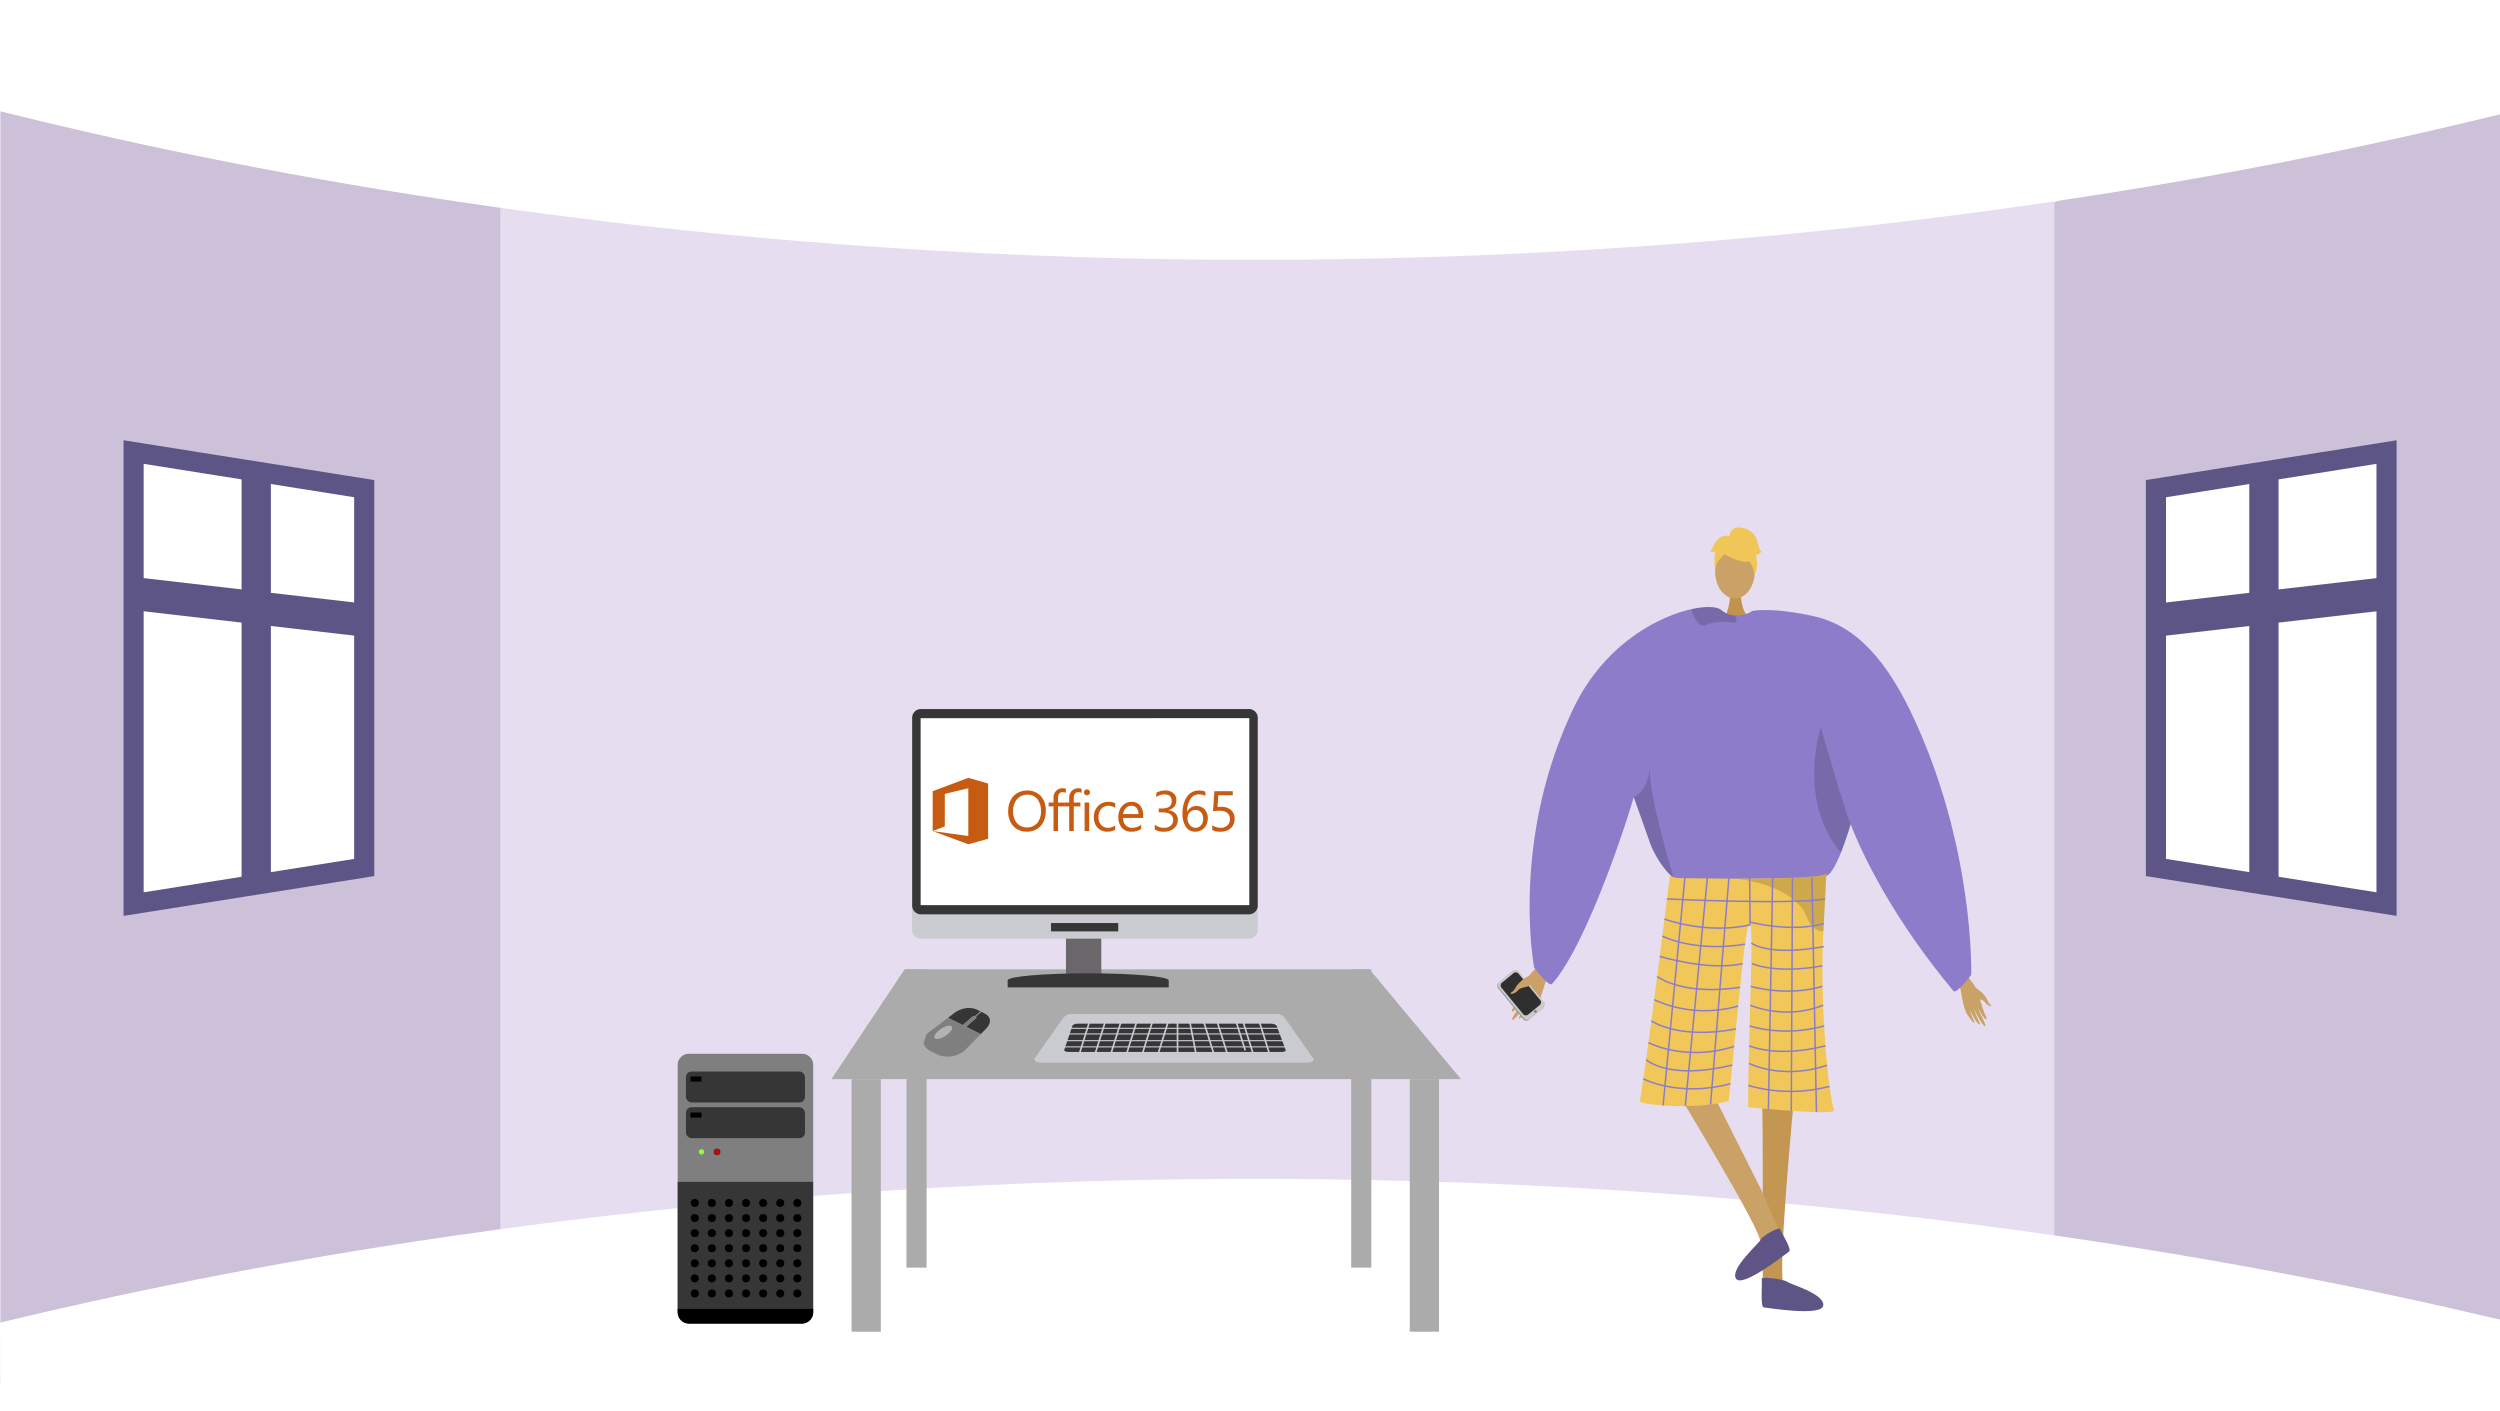 <svg xmlns="http://www.w3.org/2000/svg" xmlns:xlink="http://www.w3.org/1999/xlink" width="1366" height="771" viewBox="0 0 1366 771"><defs><style>.a,.v{fill:none;}.b,.e{fill:#fff;}.c{fill:#ccc1d8;}.d{fill:#e6def0;}.e{stroke:#5e5587;stroke-width:11px;}.e,.v{stroke-miterlimit:10;}.f{fill:#5e5587;}.g,.m{fill:#caa267;}.g{fill-rule:evenodd;}.h{fill:#979797;}.i{fill:#cacaca;}.j{fill:#2f2f2f;}.k{fill:#7f7f7f;}.l{fill:#c39652;}.n{fill:#c2934e;}.o{fill:#8c7cc9;}.p{fill:#f1c759;}.q{opacity:0.15;}.r{fill:#5e5586;}.s{opacity:0.3;}.t{opacity:0.5;}.u{fill:#f0c659;}.v{stroke:#8c7cc9;stroke-width:0.823px;}.w{fill:#ababab;}.x{fill:#cacbd0;}.y{fill:#363636;}.z{fill:#69676a;}.aa{clip-path:url(#a);}.ab{fill:#b3b3b3;}.ac{fill:#333;}.ad{fill:#d60100;}.ae{fill:#8fff3c;}.af{fill:#c75b12;}</style><clipPath id="a"><path class="a" d="M502.63,1384.624l8.58-26.79,31.88,2.2-8.58,26.79Z"/></clipPath></defs><g transform="translate(0 -808.353)"><rect class="b" width="1366" height="771" transform="translate(0 808.353)"/><path class="c" d="M1366,817.89v758.464l-242.228-67.587-32.991-6.263,1.636-558.092,30.118-25.56Z"/><path class="c" d="M316.3,933.825,300.245,1490.2.2,1564.594V814.541l298.845,93.57Z"/><path class="d" d="M697.978,897.425H273.37v617.384h849.165V897.425Z"/><path class="b" d="M0,869.133c121.657,30.38,335.7,73.889,615,80.373,352.972,8.194,622.429-47.1,751-78.7V808.353H0Z"/><path class="b" d="M0,1531.037c121.657-29.39,335.7-71.48,615-77.753,352.972-7.927,622.429,45.568,751,76.133v47.19L.2,1579.353Z"/><path class="e" d="M199,1075.354v207l-51,8.1-16,2.53-59,9.37v-247l59,9.37,16,2.53Z"/><path class="f" d="M148,1067.253v223.2l-16,2.53v-228.26Z"/><path class="f" d="M199,1138.174v18.12l-51-5.9-16-1.85-59-6.82V1123.6l59,6.82,16,1.85Z"/><path class="e" d="M1178,1075.354v207l51,8.1,16,2.53,59,9.37v-247l-59,9.37-16,2.53Z"/><path class="f" d="M1229,1067.253v223.2l16,2.53v-228.26Z"/><path class="f" d="M1178,1138.174v18.12l51-5.9,16-1.85,59-6.82V1123.6l-59,6.82-16,1.85Z"/><path class="g" d="M845.25,1331.739c-.595.749-9.249,7.8-11.467,12.523s-5.066,11.949-6.7,14.21c-1.916,2.66-1.01,3.836,1.532.891a51.175,51.175,0,0,0,5.017-6.98c.2-.481-1.382,2.546-3.351,5.744-2.093,3.4-4.572,7.013-3.984,7.433,1.142.813,7.83-8.742,8.708-10.535a50.022,50.022,0,0,1-2.377,4.7c-1.2,2.078-2.9,4.337-2.625,5,.441,1.05,4.672-3.762,6.992-8.165.18-.026-.128,1.556-3.235,6.6-.312.507-.578,1.989.9.495,3.115-3.145,4.686-4.268,6.839-9.681,2.1-5.278,3.134-11.569,5.811-14.943Z"/><path class="h" d="M818.681,1348.485l13.583,16.716a2.2,2.2,0,0,0,3.114.363l7.574-6.336a.673.673,0,0,0,.074-.068,2.261,2.261,0,0,0,.173-3.093l-13.583-16.715a2.2,2.2,0,0,0-3.112-.361l-7.07,5.914-.505.419A2.261,2.261,0,0,0,818.681,1348.485Z"/><path class="i" d="M819.06,1348.115l13.693,16.651a2.271,2.271,0,0,0,3.2.31l7.383-6.1a2.267,2.267,0,0,0,.233-3.128l-13.693-16.65a2.27,2.27,0,0,0-3.2-.311l-7.383,6.1A2.268,2.268,0,0,0,819.06,1348.115Z"/><path class="j" d="M820.393,1348.069l11.826,14.381a1.962,1.962,0,0,0,2.762.268l6.376-5.267a1.958,1.958,0,0,0,.2-2.7l-11.826-14.381a1.962,1.962,0,0,0-2.762-.268l-6.376,5.267A1.957,1.957,0,0,0,820.393,1348.069Z"/><circle class="k" cx="0.759" cy="0.759" r="0.759" transform="translate(838.182 1360.226)"/><path class="g" d="M836.346,1341.045s-5.838,2.562-8.235,6.944c-1.424,2.6-2.1,2.289-2.473,2.684-1.253,1.313,2.193.851,3.785-1.224,1.294-1.686,4.933-1.571,6.039-2.466s3.611-3.863,3.473-4.88S836.346,1341.045,836.346,1341.045Z"/><path class="l" d="M980.708,1403.45s-10.215,105.4-5.871,107.214c7.792,3.305,38.308,14.117,4.664,11.741-17.283,1.042-16.015-2.82-16.285-6.092-.22-2.673.287-97-.423-104.335-.159-1.643-.255-2.636-.255-2.636Z"/><path class="m" d="M909.471,1393.594s55.168,89.918,52.257,93.616c-5.2,6.68-26.594,30.978,1.64,12.527,15.605-7.5,12.618-10.257,11.261-13.247-1.109-2.443-9.271-21.121-12.221-27.875-.661-1.512-37.824-75.172-37.824-75.172Z"/><path class="n" d="M951.243,1131.466s-.9,10.043,5.294,15.6-14.276,0-14.276,0,3.809-9.619,2.955-15.6S951.243,1131.466,951.243,1131.466Z"/><ellipse class="m" cx="10.83" cy="14.777" rx="10.83" ry="14.777" transform="translate(937.145 1105.807)"/><path class="o" d="M1018.61,1228.1c-.181,2.8-2.443,13.195-5.626,24.5-.938,3.373-1.966,6.82-3.044,10.176-1.308,4.089-2.69,8.029-4.089,11.509-2.714,6.746-5.495,11.764-7.922,12.743-8.177,3.29-69.915,7.806-82.609,1.752-.3-.222-.617-.461-.921-.724-4.763-3.875-9.929-11.525-12.669-18.69,0-.009-7.3-20.574-8.785-24.762-.017-.041-.025-.074-.041-.107-.05-.164-.107-.32-.165-.469-.016-.057-.041-.106-.058-.164-7.683,26.234-28.125,83.851-44.661,102.1-1.735,1.917-9.723-8.835-9.723-8.835s-13.351-68.945,21.479-141.806c16.4-34.3,45.656-49.942,64.338-54.1,8.087-1.8,14.191-1.448,16.42.477a12.107,12.107,0,0,0,7.56,2.937,16.373,16.373,0,0,0,4.245-.387,21.11,21.11,0,0,0,4.5-1.53c.691-.321,1.094-.551,1.094-.551a43.918,43.918,0,0,1,11.434.683C1011.635,1151.131,1018.989,1222,1018.61,1228.1Z"/><path class="p" d="M912.493,1286.345a6.677,6.677,0,0,0,3.789,1.748c8.9.175,47.358.834,68.218-.365,7.36-.424,12.529-1.078,13.436-2.07,0,0,0,.03-.006.085-.054,1.149-.714,14.313-1.64,31.568-1.828,34.063,1.693,82.849,5.806,97.656.888,3.2-46.89-1.645-46.89-1.645-.133-35.152,3.2-96.864,1.048-99.63-2.621-3.365-6.87,50.917-11.742,96.339-18.921,4.936-48.882,1.94-48.536,0C900.09,1387,912.493,1286.345,912.493,1286.345Z"/><path class="q" d="M892.686,1243.859c.016.058.041.107.058.165.057.148.115.3.164.468.016.033.025.066.041.107,1.489,4.188,8.786,24.753,8.786,24.762,2.739,7.165,7.905,14.815,12.669,18.69-3.233-11.706-13.311-45.64-12.924-59.312C899.555,1241.918,892.686,1243.851,892.686,1243.859Z"/><path class="q" d="M1012.984,1252.595c-.938,3.373-1.966,6.82-3.044,10.176-1.308,4.089-2.69,8.029-4.089,11.509-24.177-28.949-10.99-68.312-10.99-68.312s10.217,34.173,10.324,35.135C1005.218,1241.449,1008.615,1246.376,1012.984,1252.595Z"/><path class="q" d="M948.812,1147.068c.033.979-.485,1.62-2.057,1.406-4.9-.666-10.439-.526-14.461,1.317a3.419,3.419,0,0,1-3.307-.14c-2.575-1.506-4.171-6-4.8-7.988a1.377,1.377,0,0,1-.065-.436c8.086-1.8,14.19-1.448,16.419.477a12.107,12.107,0,0,0,7.56,2.937A6.655,6.655,0,0,1,948.812,1147.068Z"/><path class="r" d="M972.619,1479.89c-.564-1.427-9.954,3.968-10.423,5.644s-17.151,16.068-13.659,21.458,27.164-13.566,28.957-14.738S973.729,1482.7,972.619,1479.89Z"/><path class="f" d="M962.61,1507.1c-.2-1.521,12.759.409,13.985,1.646s20.093,6.368,19.666,12.776-30.333,1.37-32.469,1.219S963.006,1510.093,962.61,1507.1Z"/><g class="s"><path d="M947.995,1288.433c-.145-.012-.289-.023-.429-.036C947.566,1288.4,947.718,1288.408,947.995,1288.433Z"/><path class="t" d="M947.995,1288.433c11.459.914,36.505-.7,36.505-.7,7.36-.424,12.529-1.078,13.436-2.07,0,0,0,.03-.006.085-.054,1.149-.714,14.313-1.64,31.568a8.45,8.45,0,0,1-1.2-.139,9.377,9.377,0,0,1-6.065-4.309,20.836,20.836,0,0,1-2.358-4.925C978.119,1291.681,951.666,1288.763,947.995,1288.433Z"/></g><path class="u" d="M943.905,1112.1s18.75,10.4,13.185-6.3C953.24,1094.259,931.118,1104.661,943.905,1112.1Z"/><path class="u" d="M946.623,1108.114s-10.49,6.225-9.478,12.469c0,0-2.314-18.643,8.117-19.111s14.47.538,13.544,20.252C958.806,1121.724,955.775,1106.042,946.623,1108.114Z"/><path class="u" d="M944.808,1101.593s.527-5.808,6.285-4.986,8.226,4.113,9.049,7.4,1.645,5.758,2.468,5.758c0,0-2.468,2.468-3.291,1.646,0,0,2.136,5.916-.577,10.773,0,0-1.068-7.483-5.181-8.3S944.808,1101.593,944.808,1101.593Z"/><path class="u" d="M945.335,1101.543s-4.114-2.468-8.227,3.291l-2.468,4.935s.823.823,2.468,0c0,0-.749,5.8.037,9.068l2.431-9.89Z"/><path class="g" d="M1072.073,1338.341c.431.7,7.095,7.6,8.506,11.855s3.1,10.711,4.262,12.806c1.364,2.466.47,3.376-1.4.6a44,44,0,0,1-3.569-6.467c-.119-.43.92,2.313,2.273,5.243,1.439,3.114,3.186,6.449,2.641,6.747-1.057.578-5.789-8.257-6.354-9.876a42.731,42.731,0,0,0,1.547,4.254c.81,1.9,2.036,4,1.729,4.537-.483.851-3.6-3.686-5.132-7.679-.15-.041-.049,1.34,2.087,5.961.215.464.29,1.756-.82.33-2.336-3-3.562-4.12-4.846-8.957-1.253-4.718-1.493-10.19-3.434-13.342Z"/><path class="g" d="M1079.664,1348.2s4.72,2.781,6.317,6.764c.949,2.368,1.554,2.167,1.836,2.543.935,1.247-1.958.5-3.1-1.431-.932-1.57-4.049-1.844-4.9-2.72s-2.688-3.664-2.466-4.517S1079.664,1348.2,1079.664,1348.2Z"/><line class="v" x1="12.133" y2="126.868" transform="translate(908.716 1285.514)"/><line class="v" x1="12.041" y2="124.659" transform="translate(920.848 1288.051)"/><line class="v" x1="10.013" y2="123.788" transform="translate(934.646 1288.051)"/><line class="v" x2="0.258" y2="25.641" transform="translate(955.996 1288.051)"/><line class="v" x1="2.323" y2="126.296" transform="translate(966.256 1288.051)"/><line class="v" x1="0.647" y2="127.355" transform="translate(978.76 1287.972)"/><line class="v" x2="2.45" y2="128.087" transform="translate(990.049 1287.972)"/><path class="v" d="M910.852,1299.543s68.324,3.225,86.376,0"/><path class="v" d="M956.254,1313.692c-23.906,5.415-46.783-3.145-46.783-3.145"/><path class="v" d="M956,1312.074s21.574,6.063,40.524.943"/><path class="v" d="M908.3,1319.845s17.228,9.019,45.21,4.421"/><path class="v" d="M906.886,1330.918s26.808,8.184,45.3,3.972"/><path class="v" d="M905.472,1341.918s13.653,10.7,45.309,5.9"/><path class="v" d="M903.826,1354.571a66.42,66.42,0,0,0,45.918,3.459"/><path class="v" d="M902.295,1366.163s14.746,10.466,46.21,4.387"/><path class="v" d="M900.7,1378.046s20.352,10.638,46.871,2.043"/><path class="v" d="M899.414,1387.319s12.007,11.548,47.136,2.987"/><path class="v" d="M897.905,1397.846s19.415,10.228,47.608,2.664"/><path class="v" d="M956.977,1323.655s9.013,7.442,39.543,1.917"/><path class="v" d="M957.213,1334.855s12.648,5.9,38.584,1.24"/><path class="v" d="M956.6,1347.287s19.528,5.881,39.2,0"/><path class="v" d="M956.315,1357.6s18.985,8.439,39.861,0"/><path class="v" d="M956,1368.914s18.074,6.342,40.7,0"/><path class="v" d="M955.7,1379.785s15.235,6.835,41.708,0"/><path class="v" d="M955.7,1389.4s18.088,9.322,42.629.991"/><path class="v" d="M955.269,1401.425a83.624,83.624,0,0,0,44.406.513"/><path class="o" d="M998.333,1186.2s-53.044-41.978-40.4-44.026,33.339,2.928,33.339,2.928c18.682,4.154,36.52,18.191,52.915,52.487,34.83,72.86,32.9,143.415,32.9,143.415s-8.066,10.819-9.724,8.835c-30.773-36.821-50.561-73.784-58.909-98.653S998.333,1186.2,998.333,1186.2Z"/><path class="w" d="M494.29,1337.984h254l50,60h-344Z"/><rect class="w" width="16" height="138" transform="translate(770.29 1397.984)"/><rect class="w" width="11" height="163" transform="translate(738.29 1337.984)"/><rect class="w" width="11" height="163" transform="translate(495.29 1337.984)"/><rect class="w" width="16" height="138" transform="translate(465.29 1397.984)"/><path class="x" d="M565.38,1386.553l15.57-22a6,6,0,0,1,4.91-2.14H697.34a5.586,5.586,0,0,1,4.55,2l15.73,22.34c1,1.23-1.66,2.23-3.28,2.23H568.65C566.88,1388.983,564.29,1387.943,565.38,1386.553Z"/><path class="y" d="M581.49,1382.053l4.51-13.27c.24-.63,1.51-1.1,3-1.1H694.21c1.67,0,3.1.531,3.37,1.24l4.92,13.2c.2.5-.79,1-2.08,1H583.78C582.41,1383.123,581.35,1382.6,581.49,1382.053Z"/><rect class="x" width="121.63" height="0.61" transform="translate(581.2 1369.923)"/><rect class="x" width="121.63" height="0.61" transform="translate(581.2 1372.994)"/><rect class="x" width="121.63" height="0.61" transform="translate(581.2 1376.673)"/><rect class="x" width="121.63" height="0.61" transform="translate(581.2 1380.053)"/><rect class="x" width="0.92" height="20.27" transform="translate(687.228 1365.313) rotate(-17.44)"/><rect class="x" width="0.92" height="20.27" transform="translate(678.327 1365.31) rotate(-17.44)"/><rect class="x" width="0.92" height="20.19" transform="translate(673.88 1363.175) rotate(-17.53)"/><rect class="x" width="0.92" height="20.27" transform="translate(664.197 1365.305) rotate(-17.44)"/><rect class="x" width="0.92" height="20.27" transform="translate(656.826 1365.304) rotate(-17.44)"/><rect class="x" width="0.92" height="20.27" transform="matrix(0.982, -0.19, 0.19, 0.982, 649.324, 1364.991)"/><rect class="x" width="0.92" height="20.27" transform="translate(642.94 1364.693)"/><rect class="x" width="20.27" height="0.92" transform="translate(589.237 1384.344) rotate(-72.56)"/><rect class="x" width="20.27" height="0.92" transform="translate(597.844 1384.362) rotate(-72.56)"/><rect class="x" width="20.27" height="0.92" transform="translate(606.442 1384.348) rotate(-72.56)"/><rect class="x" width="20.27" height="0.92" transform="translate(615.039 1384.35) rotate(-72.56)"/><rect class="x" width="20.27" height="0.92" transform="translate(623.637 1384.345) rotate(-72.56)"/><rect class="x" width="20.27" height="0.92" transform="translate(632.244 1384.354) rotate(-72.56)"/><rect class="z" width="19.32" height="22.43" transform="translate(582.43 1320.403)"/><path class="x" d="M502.955,1195.773H682.619a4.812,4.812,0,0,1,4.609,4.99v115.49a4.811,4.811,0,0,1-4.609,4.99H502.955a4.811,4.811,0,0,1-4.61-4.99v-115.49A4.812,4.812,0,0,1,502.955,1195.773Z"/><path class="y" d="M550.58,1347.873v-3.849c0-2.141,19.73-3.86,44-3.86s44,1.73,44,3.86v3.849Z"/><rect class="y" width="36.72" height="4.56" transform="translate(574.29 1312.703)"/><path class="y" d="M503.029,1195.773h179.59a4.812,4.812,0,0,1,4.609,4.99v102.19a4.811,4.811,0,0,1-4.609,4.99H503.029a4.811,4.811,0,0,1-4.61-4.99v-102.19A4.812,4.812,0,0,1,503.029,1195.773Z"/><path class="b" d="M503.038,1302.933l-.009-102.16,179.58-.02.018,102.18Z"/><g class="aa"><path class="k" d="M511.82,1375.983a1.707,1.707,0,0,1-.74-.2c-1.14-.66-.12-2.7,2.28-4.56,2-1.53,4.29-2.46,5.68-2.36a1.736,1.736,0,0,1,.74.2c1.14.66.12,2.7-2.28,4.56-2,1.531-4.29,2.461-5.68,2.36m6.18-11.51-10.81,8.17c-3.78,3.3-3.26,7.75,1.15,9.94l3.8,1.89a12.122,12.122,0,0,0,4.53,1.16,14.615,14.615,0,0,0,10.3-3.17l8.92-9.06-8-4h0a1.324,1.324,0,0,1-.9.33.608.608,0,0,1-.24-.06l-.83-.41c-.29-.15-.25-.5.08-.789h0l-8-4"/><path class="y" d="M532.89,1363.763h0m3-2.67h0l.26.13-3,2.66.15.07c.29.14.25.5-.08.79l-5.3,4.62,8,4,1.91-1.94c3.8-3.3,4.41-7.19,0-9.38l-1.89-.94"/><path class="y" d="M530.3,1359.1a14,14,0,0,0-9.9,3.59l-2.31,1.74,8,4,5.3-4.63a1.344,1.344,0,0,1,.9-.32.646.646,0,0,1,.24.06l.41.2-.27-.13,3-2.66.27.131h0l-1.9-.94a10.052,10.052,0,0,0-3.8-1"/><path class="k" d="M532.24,1363.493a1.344,1.344,0,0,0-.9.32l-5.3,4.63h0c-.34.29-.37.641-.08.79l.83.41a.625.625,0,0,0,.24.06,1.324,1.324,0,0,0,.9-.33h0l5.3-4.62c.34-.29.37-.65.08-.79l-.15-.07h0l-.27-.13h0l-.41-.2a.64.64,0,0,0-.24-.06"/><path class="k" d="M535.67,1360.974l-3.05,2.66.27.13h0l.27.14h0l3.04-2.66-.26-.14-.27-.13"/><path class="ab" d="M519,1368.853c-1.39-.1-3.68.83-5.68,2.36-2.39,1.86-3.42,3.9-2.28,4.56a1.706,1.706,0,0,0,.74.2c1.39.1,3.68-.83,5.68-2.36,2.39-1.86,3.42-3.9,2.28-4.56a1.735,1.735,0,0,0-.74-.2"/></g><path class="k" d="M370.29,1525.423v-135.2h0a6.09,6.09,0,0,1,6.09-6.09h61.87a6.09,6.09,0,0,1,6.09,6.09h0v135.19h0a6.09,6.09,0,0,1-6.09,6.09H376.38A6.09,6.09,0,0,1,370.29,1525.423Z"/><path class="y" d="M376.33,1531.5H438.2c3.36,0,6.09-3.46,6.09-7.729v-69.661h-74v69.661C370.29,1528.043,373,1531.5,376.33,1531.5Z"/><circle class="ac" cx="1.86" cy="1.86" r="1.86" transform="translate(389.91 1435.894)"/><circle class="ad" cx="1.46" cy="1.46" r="1.46" transform="translate(390.31 1436.293)"/><circle class="ae" cx="1.45" cy="1.45" r="1.45" transform="translate(381.85 1436.303)"/><rect class="y" width="65.04" height="16.91" rx="3.05" transform="translate(374.8 1393.823)"/><rect class="y" width="65.04" height="16.91" rx="3.05" transform="translate(374.8 1413.333)"/><rect width="6.01" height="2.79" transform="translate(377.29 1416.234)"/><rect width="6.01" height="2.79" transform="translate(377.29 1396.553)"/><path d="M370.29,1523.513v1.91h0a6.09,6.09,0,0,0,6.09,6.09h61.87a6.09,6.09,0,0,0,6.09-6.09h0v-1.91Z"/><circle cx="2.2" cy="2.2" r="2.2" transform="translate(433.47 1463.453)"/><circle cx="2.2" cy="2.2" r="2.2" transform="translate(424.13 1463.453)"/><circle cx="2.2" cy="2.2" r="2.2" transform="translate(414.79 1463.453)"/><circle cx="2.2" cy="2.2" r="2.2" transform="translate(405.45 1463.453)"/><circle cx="2.2" cy="2.2" r="2.2" transform="translate(396.11 1463.453)"/><circle cx="2.2" cy="2.2" r="2.2" transform="translate(386.77 1463.453)"/><circle cx="2.2" cy="2.2" r="2.2" transform="translate(377.43 1463.453)"/><circle cx="2.2" cy="2.2" r="2.2" transform="translate(433.47 1471.693)"/><circle cx="2.2" cy="2.2" r="2.2" transform="translate(424.13 1471.693)"/><circle cx="2.2" cy="2.2" r="2.2" transform="translate(414.79 1471.693)"/><circle cx="2.2" cy="2.2" r="2.2" transform="translate(405.45 1471.693)"/><circle cx="2.2" cy="2.2" r="2.2" transform="translate(396.11 1471.693)"/><circle cx="2.2" cy="2.2" r="2.2" transform="translate(386.77 1471.693)"/><circle cx="2.2" cy="2.2" r="2.2" transform="translate(377.43 1471.693)"/><circle cx="2.2" cy="2.2" r="2.2" transform="translate(433.47 1479.933)"/><circle cx="2.2" cy="2.2" r="2.2" transform="translate(424.13 1479.933)"/><circle cx="2.2" cy="2.2" r="2.2" transform="translate(414.79 1479.933)"/><circle cx="2.2" cy="2.2" r="2.2" transform="translate(405.45 1479.933)"/><circle cx="2.2" cy="2.2" r="2.2" transform="translate(396.11 1479.933)"/><circle cx="2.2" cy="2.2" r="2.2" transform="translate(386.77 1479.933)"/><circle cx="2.2" cy="2.2" r="2.2" transform="translate(377.43 1479.933)"/><circle cx="2.2" cy="2.2" r="2.2" transform="translate(433.47 1488.173)"/><circle cx="2.2" cy="2.2" r="2.2" transform="translate(424.13 1488.173)"/><circle cx="2.2" cy="2.2" r="2.2" transform="translate(414.79 1488.173)"/><circle cx="2.2" cy="2.2" r="2.2" transform="translate(405.45 1488.173)"/><circle cx="2.2" cy="2.2" r="2.2" transform="translate(396.11 1488.173)"/><circle cx="2.2" cy="2.2" r="2.2" transform="translate(386.77 1488.173)"/><circle cx="2.2" cy="2.2" r="2.2" transform="translate(377.43 1488.173)"/><circle cx="2.2" cy="2.2" r="2.2" transform="translate(433.47 1496.413)"/><circle cx="2.2" cy="2.2" r="2.2" transform="translate(424.13 1496.413)"/><circle cx="2.2" cy="2.2" r="2.2" transform="translate(414.79 1496.413)"/><circle cx="2.2" cy="2.2" r="2.2" transform="translate(405.45 1496.413)"/><circle cx="2.2" cy="2.2" r="2.2" transform="translate(396.11 1496.413)"/><circle cx="2.2" cy="2.2" r="2.2" transform="translate(386.77 1496.413)"/><circle cx="2.2" cy="2.2" r="2.2" transform="translate(377.43 1496.413)"/><circle cx="2.2" cy="2.2" r="2.2" transform="translate(433.47 1504.653)"/><circle cx="2.2" cy="2.2" r="2.2" transform="translate(424.13 1504.653)"/><circle cx="2.2" cy="2.2" r="2.2" transform="translate(414.79 1504.653)"/><circle cx="2.2" cy="2.2" r="2.2" transform="translate(405.45 1504.653)"/><circle cx="2.2" cy="2.2" r="2.2" transform="translate(396.11 1504.653)"/><circle cx="2.2" cy="2.2" r="2.2" transform="translate(386.77 1504.653)"/><circle cx="2.2" cy="2.2" r="2.2" transform="translate(377.43 1504.653)"/><circle cx="2.2" cy="2.2" r="2.2" transform="translate(433.47 1512.893)"/><circle cx="2.2" cy="2.2" r="2.2" transform="translate(424.13 1512.893)"/><circle cx="2.2" cy="2.2" r="2.2" transform="translate(414.79 1512.893)"/><circle cx="2.2" cy="2.2" r="2.2" transform="translate(405.45 1512.893)"/><circle cx="2.2" cy="2.2" r="2.2" transform="translate(396.11 1512.893)"/><circle cx="2.2" cy="2.2" r="2.2" transform="translate(386.77 1512.893)"/><circle cx="2.2" cy="2.2" r="2.2" transform="translate(377.43 1512.893)"/><rect class="b" width="69.98" height="62.92" transform="translate(557.1 1220.383)"/><path class="af" d="M571.442,1251.249a13.838,13.838,0,0,1-1.266,6.093,9.266,9.266,0,0,1-3.644,4.029,10.508,10.508,0,0,1-5.47,1.412,10.278,10.278,0,0,1-5.319-1.373,9.227,9.227,0,0,1-3.6-3.9,12.535,12.535,0,0,1-1.276-5.728,13.589,13.589,0,0,1,1.291-6.071,9.264,9.264,0,0,1,3.7-4.029,10.9,10.9,0,0,1,5.585-1.4,9.91,9.91,0,0,1,5.2,1.381,9.243,9.243,0,0,1,3.55,3.885,12.579,12.579,0,0,1,1.252,5.706m-2.671.334a10.06,10.06,0,0,0-1.987-6.632,6.829,6.829,0,0,0-5.54-2.382,7.269,7.269,0,0,0-4,1.13,7.439,7.439,0,0,0-2.74,3.211,10.848,10.848,0,0,0-.971,4.643,11.057,11.057,0,0,0,.934,4.652,7.22,7.22,0,0,0,2.662,3.157,7.76,7.76,0,0,0,9.593-1.251,9.655,9.655,0,0,0,2.048-6.528m13.613-10a3.312,3.312,0,0,0-1.656-.41q-2.61,0-2.61,3.3v2.4h3.642v2.108h-3.642V1262.4h-2.489v-13.431h-2.64v-2.108h2.64v-2.519a5.3,5.3,0,0,1,1.4-3.825,4.708,4.708,0,0,1,3.553-1.458,4.855,4.855,0,0,1,1.8.275v2.246Z"/><path class="af" d="M590.961,1241.582a3.307,3.307,0,0,0-1.654-.41q-2.61,0-2.61,3.3v2.4h3.642v2.108H586.7V1262.4h-2.491v-13.431h-2.64v-2.108h2.64v-2.519a5.291,5.291,0,0,1,1.4-3.825,4.706,4.706,0,0,1,3.552-1.458,4.854,4.854,0,0,1,1.806.275v2.245Zm4.59-.288a1.532,1.532,0,0,1-.486,1.16,1.691,1.691,0,0,1-2.307.015,1.627,1.627,0,0,1,1.153-2.784,1.584,1.584,0,0,1,1.169.47,1.547,1.547,0,0,1,.471,1.139m-.425,21.108h-2.49v-15.54h2.49Zm14.205-.712a8.076,8.076,0,0,1-4.265,1.093,7.5,7.5,0,0,1-3.817-.978,6.759,6.759,0,0,1-2.633-2.772,8.5,8.5,0,0,1-.94-4.02,8.654,8.654,0,0,1,2.207-6.193,7.714,7.714,0,0,1,5.881-2.337,7.877,7.877,0,0,1,3.6.789v2.549a6.374,6.374,0,0,0-3.7-1.213,4.977,4.977,0,0,0-3.923,1.722,6.509,6.509,0,0,0-1.511,4.455,6.141,6.141,0,0,0,1.436,4.295,4.938,4.938,0,0,0,3.846,1.577,6.274,6.274,0,0,0,3.825-1.336v2.369Zm15.292-6.434H613.651a5.8,5.8,0,0,0,1.389,4.014,4.853,4.853,0,0,0,3.678,1.388,7.624,7.624,0,0,0,4.813-1.7v2.323a8.889,8.889,0,0,1-5.4,1.5,6.518,6.518,0,0,1-5.192-2.148,8.763,8.763,0,0,1-1.866-5.942,9.428,9.428,0,0,1,.935-4.21,7.142,7.142,0,0,1,2.571-2.952,6.641,6.641,0,0,1,3.642-1.048,5.881,5.881,0,0,1,4.712,1.967,8.161,8.161,0,0,1,1.693,5.5v1.3Zm-2.549-2.11a5.146,5.146,0,0,0-1.04-3.347,3.522,3.522,0,0,0-2.845-1.192,4.008,4.008,0,0,0-2.959,1.245,5.788,5.788,0,0,0-1.547,3.293Zm21.486,3.1a5.929,5.929,0,0,1-2.109,4.743,8.25,8.25,0,0,1-5.54,1.8,9.055,9.055,0,0,1-4.948-1.183v-2.671a7.938,7.938,0,0,0,5.038,1.729,5.538,5.538,0,0,0,3.651-1.13,3.769,3.769,0,0,0,1.359-3.059q0-4.262-6.071-4.263h-1.8v-2.111h1.714q5.371,0,5.372-4.006,0-3.7-4.1-3.7a6.973,6.973,0,0,0-4.324,1.547v-2.412a9.449,9.449,0,0,1,4.947-1.245,6.431,6.431,0,0,1,4.363,1.435,4.722,4.722,0,0,1,1.661,3.755q0,4.3-4.34,5.525v.06a6.018,6.018,0,0,1,3.719,1.67,4.778,4.778,0,0,1,1.411,3.521m16.374-.743a7.91,7.91,0,0,1-.887,3.748,6.457,6.457,0,0,1-2.452,2.61,6.739,6.739,0,0,1-3.5.926,5.942,5.942,0,0,1-5.123-2.625,12.532,12.532,0,0,1-1.858-7.331,18.273,18.273,0,0,1,1.1-6.593,9.835,9.835,0,0,1,3.117-4.408,7.44,7.44,0,0,1,4.659-1.548,8.819,8.819,0,0,1,3.614.622v2.353a7.674,7.674,0,0,0-3.553-.865,5.327,5.327,0,0,0-4.62,2.588,12.175,12.175,0,0,0-1.739,6.9h.061a5.131,5.131,0,0,1,4.963-3.082,5.856,5.856,0,0,1,4.523,1.845,6.881,6.881,0,0,1,1.7,4.863m-2.549.318a5.408,5.408,0,0,0-1.115-3.6,3.863,3.863,0,0,0-3.119-1.317,4.105,4.105,0,0,0-3.066,1.281,4.288,4.288,0,0,0-1.243,3.1,5.915,5.915,0,0,0,1.236,3.831,4,4,0,0,0,6.147.2,5.16,5.16,0,0,0,1.16-3.5m17.2-.061a6.591,6.591,0,0,1-2.1,5.1,7.98,7.98,0,0,1-5.609,1.925,8.753,8.753,0,0,1-4.506-.909v-2.641a8.265,8.265,0,0,0,4.536,1.428,5.3,5.3,0,0,0,3.718-1.292,4.453,4.453,0,0,0,1.413-3.457,4.136,4.136,0,0,0-1.427-3.333,6.257,6.257,0,0,0-4.143-1.206,31.754,31.754,0,0,0-3.688.181l.743-10.911h10.062v2.245h-7.907l-.439,6.39,2-.078a7.911,7.911,0,0,1,5.372,1.717,6.072,6.072,0,0,1,1.973,4.841m-134.7,10.871,0,0v-30.159l-10.805-3.118-19.425,7.294-.049.009,0,21.807,6.629-2.594v-17.743l12.843-3.07,0,26.086-19.459-2.679,19.459,7.186v.008l10.807-2.991v-.034Z"/></g></svg>